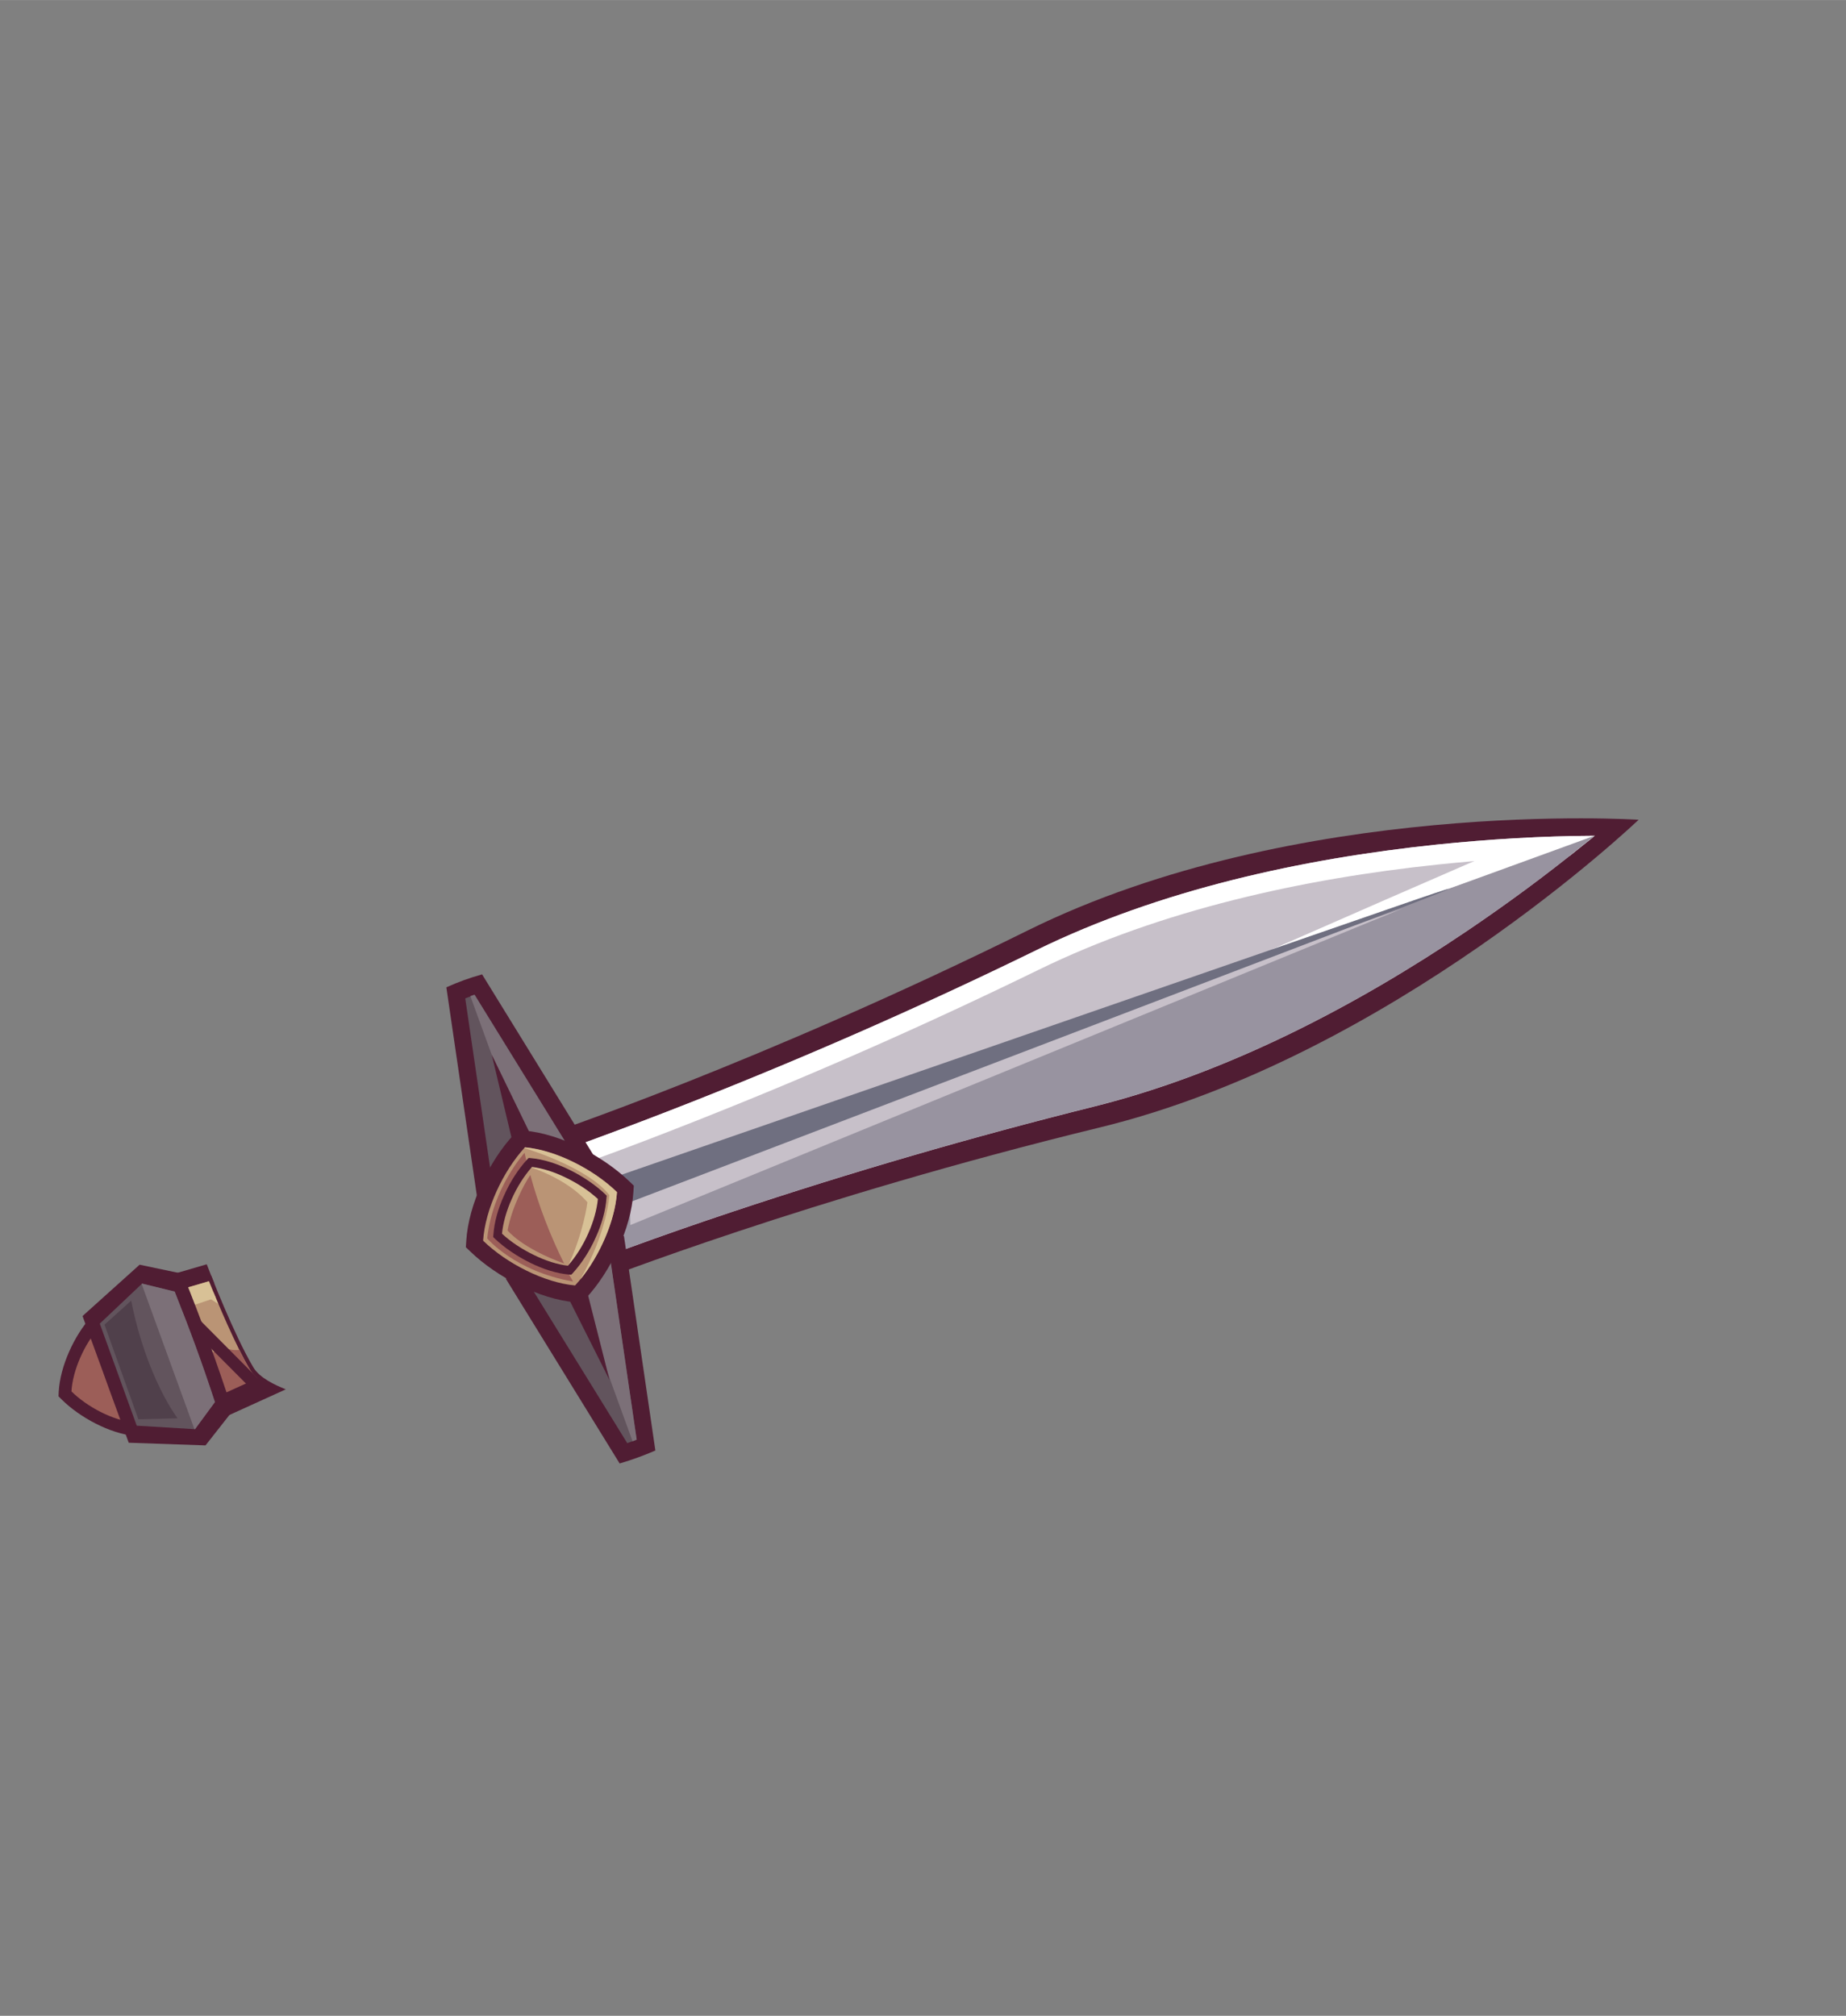 <?xml version="1.0" encoding="UTF-8"?>
<!DOCTYPE svg PUBLIC "-//W3C//DTD SVG 1.1//EN" "http://www.w3.org/Graphics/SVG/1.1/DTD/svg11.dtd">
<!-- Creator: CorelDRAW -->
<svg xmlns="http://www.w3.org/2000/svg" xml:space="preserve" width="161.908mm" height="176.792mm" style="shape-rendering:geometricPrecision; text-rendering:geometricPrecision; image-rendering:optimizeQuality; fill-rule:evenodd; clip-rule:evenodd"
viewBox="0 0 8.991 9.817"
 xmlns:xlink="http://www.w3.org/1999/xlink">
 <rect x="0" y="0" width="8.991" height="9.817" fill="#808080" stroke="none"/>
 <defs>
  <style type="text/css">
   <![CDATA[
    .fil0 {fill:none}
    .fil1 {fill:#501D33}
    .fil12 {fill:#50404B}
    .fil6 {fill:#62545D}
    .fil5 {fill:#6F6F80}
    .fil7 {fill:#7C7078}
    .fil4 {fill:#9893A0}
    .fil10 {fill:#9C5E58}
    .fil8 {fill:#BA9475}
    .fil2 {fill:#C7C0C9}
    .fil9 {fill:#D8C196}
    .fil3 {fill:white}
    .fil11 {fill:#501D33;fill-rule:nonzero}
   ]]>
  </style>
 </defs>
 <g id="Layer_x0020_1">
  <rect class="fil0" width="8.991" height="9.817"/>
  <g id="_85780872">
   <path id="_85017680" class="fil1" d="M2.686 5.646c-0.084,0.216 -0.034,0.351 0.176,0.452 0,0 0.102,-0.074 0.1,-0.085 -0.002,-0.011 -0.105,-0.341 -0.116,-0.34 -0.011,0.001 -0.161,-0.028 -0.161,-0.028z"/>
   <path id="_85017608" class="fil1" d="M2.651 5.529c0,0 1.045,-0.35 2.355,-0.998 1.31,-0.648 2.975,-0.539 2.975,-0.539 0,0 -1.206,1.154 -2.626,1.499 -1.42,0.346 -2.446,0.749 -2.446,0.749 -0.103,-0.063 -0.012,-0.398 -0.012,-0.398 0,0 -0.285,-0.198 -0.247,-0.313z"/>
   <path id="_85017536" class="fil2" d="M7.767 4.07c-0.257,0.001 -0.517,0.017 -0.77,0.043 -0.658,0.069 -1.349,0.221 -1.947,0.513 -0.548,0.268 -1.109,0.515 -1.677,0.739 -0.167,0.066 -0.336,0.13 -0.505,0.192 -0.039,0.014 -0.078,0.028 -0.117,0.042 0.017,0.024 0.043,0.052 0.054,0.063 0.041,0.04 0.092,0.081 0.14,0.113l0.049 0.032 -0.017 0.056c-0.016,0.055 -0.029,0.119 -0.035,0.176 -0.002,0.015 -0.004,0.054 -0.001,0.083 0.039,-0.015 0.078,-0.029 0.117,-0.043 0.169,-0.062 0.339,-0.121 0.51,-0.178 0.579,-0.193 1.167,-0.364 1.76,-0.512 0.645,-0.161 1.273,-0.488 1.821,-0.858 0.195,-0.132 0.385,-0.272 0.567,-0.42 0.017,-0.013 0.034,-0.027 0.051,-0.041z"/>
   <path id="_85017464" class="fil3" d="M7.321 4.134c-0.022,0.005 -1.129,0.491 -1.129,0.491l1.49 -0.512c0,0 -0.307,0.005 -0.361,0.022z"/>
   <path id="_85017392" class="fil3" d="M7.767 4.07c-0.257,0.001 -0.517,0.017 -0.77,0.043 -0.658,0.069 -1.349,0.221 -1.947,0.513 -0.548,0.268 -1.109,0.515 -1.677,0.739 -0.167,0.066 -0.336,0.13 -0.505,0.192 -0.039,0.014 -0.078,0.028 -0.117,0.042 0.017,0.024 0.043,0.052 0.054,0.063 0.004,0.004 0.009,0.009 0.013,0.013 0.019,-0.007 0.039,-0.014 0.058,-0.021 0.169,-0.061 0.338,-0.126 0.505,-0.192 0.568,-0.224 1.128,-0.471 1.677,-0.739 0.597,-0.292 1.289,-0.444 1.947,-0.513 0.211,-0.022 0.426,-0.037 0.64,-0.042 0.024,-0.019 0.047,-0.038 0.071,-0.057 0.017,-0.013 0.034,-0.027 0.051,-0.041zm-4.795 1.813c-0.014,0.05 -0.024,0.106 -0.029,0.156 -0.002,0.015 -0.004,0.054 -0.001,0.083l0.012 -0.004c0.006,-0.052 0.018,-0.109 0.033,-0.158l0.017 -0.056 -0.031 -0.02z"/>
   <path id="_85017320" class="fil4" d="M2.994 5.807l-0.016 0.055c-0.016,0.055 -0.029,0.119 -0.035,0.176 -0.002,0.015 -0.004,0.054 -0.001,0.083 0.039,-0.015 0.078,-0.029 0.117,-0.043 0.169,-0.062 0.339,-0.121 0.51,-0.178 0.579,-0.193 1.167,-0.364 1.76,-0.512 0.645,-0.161 1.273,-0.488 1.821,-0.858 0.195,-0.132 0.385,-0.272 0.567,-0.42 0.016,-0.013 0.033,-0.027 0.049,-0.04l-4.772 1.737z"/>
   <polygon id="_85947840" class="fil2" points="3.07,5.966 6.831,4.424 3.066,5.754 "/>
   <path id="_85947768" class="fil5" d="M6.801 4.429l-3.86 1.474 0.013 -0.081 -0.063 -0.054 3.906 -1.353c0.34,-0.118 0.349,-0.117 0.004,0.015z"/>
   <g>
    <path id="_85947696" class="fil1" d="M2.327 5.853l-0.153 -1.045c0.061,-0.027 0.11,-0.045 0.174,-0.063l0.554 0.899 -0.243 0.154 0.004 0.011 -0.026 0.003 -0.022 0.014 -0.004 -0.011 -0.285 0.038z"/>
    <path id="_85947624" class="fil6" d="M2.398 5.76l0.211 -0.028 0.18 -0.114 -0.477 -0.773c-0.015,0.005 -0.03,0.011 -0.046,0.017l0.132 0.899z"/>
    <path id="_85947552" class="fil7" d="M2.787 5.615l-0.476 -0.771c-0.007,0.002 -0.014,0.005 -0.02,0.007l0.226 0.621c0,0 0.129,0.136 0.134,0.145 0.002,0.004 0.063,0.003 0.136,-0.003z"/>
    <polygon id="_85947480" class="fil1" points="2.499,5.572 2.395,5.136 2.596,5.55 "/>
   </g>
   <g>
    <path id="_85947384" class="fil1" d="M2.464 6.228l0.554 0.899c0.064,-0.019 0.113,-0.037 0.174,-0.063l-0.153 -1.045 -0.285 0.038 -0.004 -0.011 -0.022 0.014 -0.026 0.003 0.004 0.011 -0.243 0.154z"/>
    <path id="_85947312" class="fil6" d="M2.578 6.254l0.18 -0.114 0.211 -0.028 0.132 0.899c-0.015,0.006 -0.03,0.011 -0.046,0.017l-0.477 -0.773z"/>
    <path id="_85947240" class="fil7" d="M2.97 6.115l0.131 0.896c-0.007,0.003 -0.013,0.005 -0.02,0.008l-0.226 -0.621c0,0 0.012,-0.187 0.009,-0.198 -0.001,-0.005 0.047,-0.042 0.106,-0.085z"/>
    <polygon id="_85947168" class="fil1" points="2.768,6.321 2.969,6.721 2.856,6.276 "/>
   </g>
   <g>
    <path id="_85947072" class="fil1" d="M3.085 5.805c-0.011,0.179 -0.112,0.389 -0.231,0.517l-0.021 0.023 -0.031 -0.003c-0.175,-0.015 -0.382,-0.123 -0.51,-0.246l-0.023 -0.022 0.002 -0.031c0.011,-0.179 0.112,-0.389 0.231,-0.517l0.021 -0.023 0.031 0.003c0.175,0.015 0.382,0.123 0.51,0.246l0.023 0.022 -0.002 0.031z"/>
    <path id="_85947000" class="fil8" d="M3.005 5.805c-0.01,0.153 -0.098,0.34 -0.204,0.455 -0.149,-0.013 -0.334,-0.107 -0.448,-0.218 0.01,-0.153 0.098,-0.34 0.204,-0.455 0.149,0.013 0.334,0.107 0.448,0.218z"/>
    <path id="_85946928" class="fil9" d="M2.589 5.686c0,0 0.176,0.056 0.272,0.169 0,0 -0.017,0.147 -0.1,0.323 -0.006,0.012 0.015,0.013 0.027,0.005 0,0 0.159,-0.245 0.143,-0.345 -0.017,-0.099 -0.3,-0.168 -0.345,-0.168 -0.045,6.66361e-005 0.002,0.019 0.004,0.016z"/>
    <path id="_85912792" class="fil9" d="M3.005 5.805c-0.009,0.141 -0.085,0.311 -0.179,0.427 0.133,-0.237 0.142,-0.412 0.142,-0.412 -0.101,-0.13 -0.378,-0.218 -0.414,-0.229 0.001,-0.001 0.002,-0.002 0.003,-0.003 0.149,0.013 0.334,0.107 0.448,0.218z"/>
    <path id="_85912720" class="fil10" d="M2.555 5.614c0,0 -0.156,0.171 -0.182,0.417 0,0 0.134,0.16 0.418,0.21 -0.01,-0.017 -0.019,-0.034 -0.028,-0.051 -0.259,-0.089 -0.339,-0.183 -0.339,-0.183 0.034,-0.174 0.146,-0.326 0.146,-0.326 -0,9.44012e-005 -1.1106e-005,0 0,0.001 -0.005,-0.023 -0.01,-0.045 -0.015,-0.068z"/>
    <path id="_85912648" class="fil10" d="M2.748 6.154c-0.067,-0.134 -0.126,-0.286 -0.165,-0.432 -0.032,0.047 -0.089,0.156 -0.111,0.27 0,0 0.066,0.085 0.277,0.162z"/>
    <path id="_85912576" class="fil11" d="M2.954 5.833c-0.004,0.061 -0.023,0.129 -0.052,0.192 -0.029,0.066 -0.069,0.128 -0.113,0.176l-0.007 0.007 -0.01 -0.001c-0.06,-0.005 -0.126,-0.026 -0.189,-0.057 -0.065,-0.032 -0.127,-0.074 -0.174,-0.119l-0.007 -0.007 0.001 -0.01c0.004,-0.061 0.023,-0.129 0.052,-0.192 0.029,-0.066 0.069,-0.128 0.113,-0.176l0.007 -0.007 0.01 0.001c0.06,0.005 0.126,0.026 0.189,0.057 0.065,0.032 0.127,0.074 0.174,0.119l0.007 0.007 -0.001 0.01zm-0.089 0.174c0.025,-0.056 0.042,-0.115 0.047,-0.168 -0.043,-0.04 -0.098,-0.076 -0.156,-0.104 -0.055,-0.027 -0.113,-0.046 -0.165,-0.052 -0.038,0.043 -0.073,0.098 -0.099,0.157 -0.025,0.056 -0.042,0.115 -0.047,0.168 0.043,0.04 0.098,0.076 0.156,0.104 0.055,0.027 0.113,0.046 0.165,0.052 0.038,-0.043 0.073,-0.098 0.099,-0.157z"/>
   </g>
   <path id="_85912480" class="fil1" d="M0.784 6.221l0.082 0.226 0.092 0.253 0.082 0.226 0.352 -0.16c-0.053,-0.021 -0.128,-0.056 -0.158,-0.107 -0.093,-0.156 -0.209,-0.454 -0.227,-0.502l-0.223 0.065z"/>
   <g>
    <path id="_85912408" class="fil8" d="M0.899 6.274l0.119 -0.035c0.044,0.11 0.129,0.312 0.2,0.432 0.008,0.013 0.019,0.025 0.031,0.036l-0.165 0.074 -0.185 -0.507z"/>
    <path id="_85912336" class="fil9" d="M0.997 6.308l0.066 0.042c-0.008,-0.02 -0.016,-0.039 -0.024,-0.057 -0.023,0.008 -0.043,0.014 -0.043,0.014z"/>
    <path id="_85912264" class="fil9" d="M0.901 6.274l0.116 -0.034c0.009,0.023 0.02,0.05 0.033,0.08l-0.127 0.043 -0.022 -0.089z"/>
    <path id="_85912192" class="fil10" d="M1.254 6.712l-0.169 0.077c-0.038,-0.093 -0.074,-0.194 -0.074,-0.194 0.002,-0.001 0.032,-0.012 0.081,-0.031 0.023,0.008 0.047,0.013 0.073,0.01 0.018,0.036 0.036,0.069 0.053,0.098 0.009,0.015 0.022,0.029 0.037,0.041z"/>
   </g>
   <path id="_85912096" class="fil1" d="M0.992 6.531l0.217 0.218 0.057 -0.026 -0.323 -0.325 0.048 0.132zm0.019 -0.313l0.018 -0.005c0.005,0.012 0.01,0.025 0.016,0.039l-0.033 -0.034z"/>
   <path id="_85912024" class="fil1" d="M0.848 6.615c-0.007,0.126 -0.076,0.274 -0.157,0.364l-0.014 0.016 -0.021 -0.002c-0.121,-0.012 -0.266,-0.089 -0.355,-0.177l-0.016 -0.016 0.001 -0.022c0.007,-0.126 0.076,-0.274 0.157,-0.364l0.014 -0.016 0.021 0.002c0.121,0.012 0.266,0.089 0.355,0.177l0.016 0.016 -0.001 0.022z"/>
   <path id="_85911952" class="fil10" d="M0.784 6.617c-0.006,0.104 -0.064,0.232 -0.134,0.31 -0.1,-0.01 -0.225,-0.075 -0.302,-0.151 0.006,-0.104 0.064,-0.232 0.134,-0.31 0.1,0.01 0.225,0.075 0.302,0.151z"/>
   <path id="_85911880" class="fil9" d="M0.504 6.534c0,0 0.119,0.039 0.184,0.117 0,0 -0.011,0.1 -0.066,0.221 -0.004,0.008 0.01,0.009 0.018,0.003 0,0 0.106,-0.167 0.094,-0.235 -0.012,-0.068 -0.202,-0.117 -0.233,-0.117 -0.03,-0 0.002,0.013 0.002,0.011z"/>
   <path id="_85781184" class="fil9" d="M0.784 6.617c-0.005,0.096 -0.055,0.212 -0.118,0.291 0.088,-0.162 0.093,-0.281 0.093,-0.281 -0.068,-0.089 -0.255,-0.151 -0.279,-0.159 0.001,-0.001 0.001,-0.001 0.002,-0.002 0.1,0.01 0.225,0.075 0.302,0.151z"/>
   <path id="_85781112" class="fil1" d="M0.889 6.203l-0.209 -0.044 -0.278 0.25 0.099 0.271 0.027 0.075 0.099 0.271 0.374 0.013 0.132 -0.168c-0.078,-0.239 -0.149,-0.435 -0.243,-0.668z"/>
   <path id="_85781040" class="fil6" d="M0.851 6.29l-0.159 -0.039 -0.206 0.195 0.079 0.218 0.022 0.061 0.079 0.218 0.283 0.017 0.097 -0.132c-0.063,-0.192 -0.121,-0.35 -0.196,-0.538z"/>
   <path id="_85780968" class="fil7" d="M0.851 6.29l-0.159 -0.039 -0.002 0.002 0.257 0.707 0.003 0 0.097 -0.132c-0.063,-0.192 -0.121,-0.35 -0.196,-0.538z"/>
   <path id="_85780896" class="fil12" d="M0.639 6.334l-0.13 0.117 0.165 0.461 0.191 -0.005c0,0 -0.151,-0.195 -0.226,-0.573z"/>
  </g>
 </g>
</svg>
